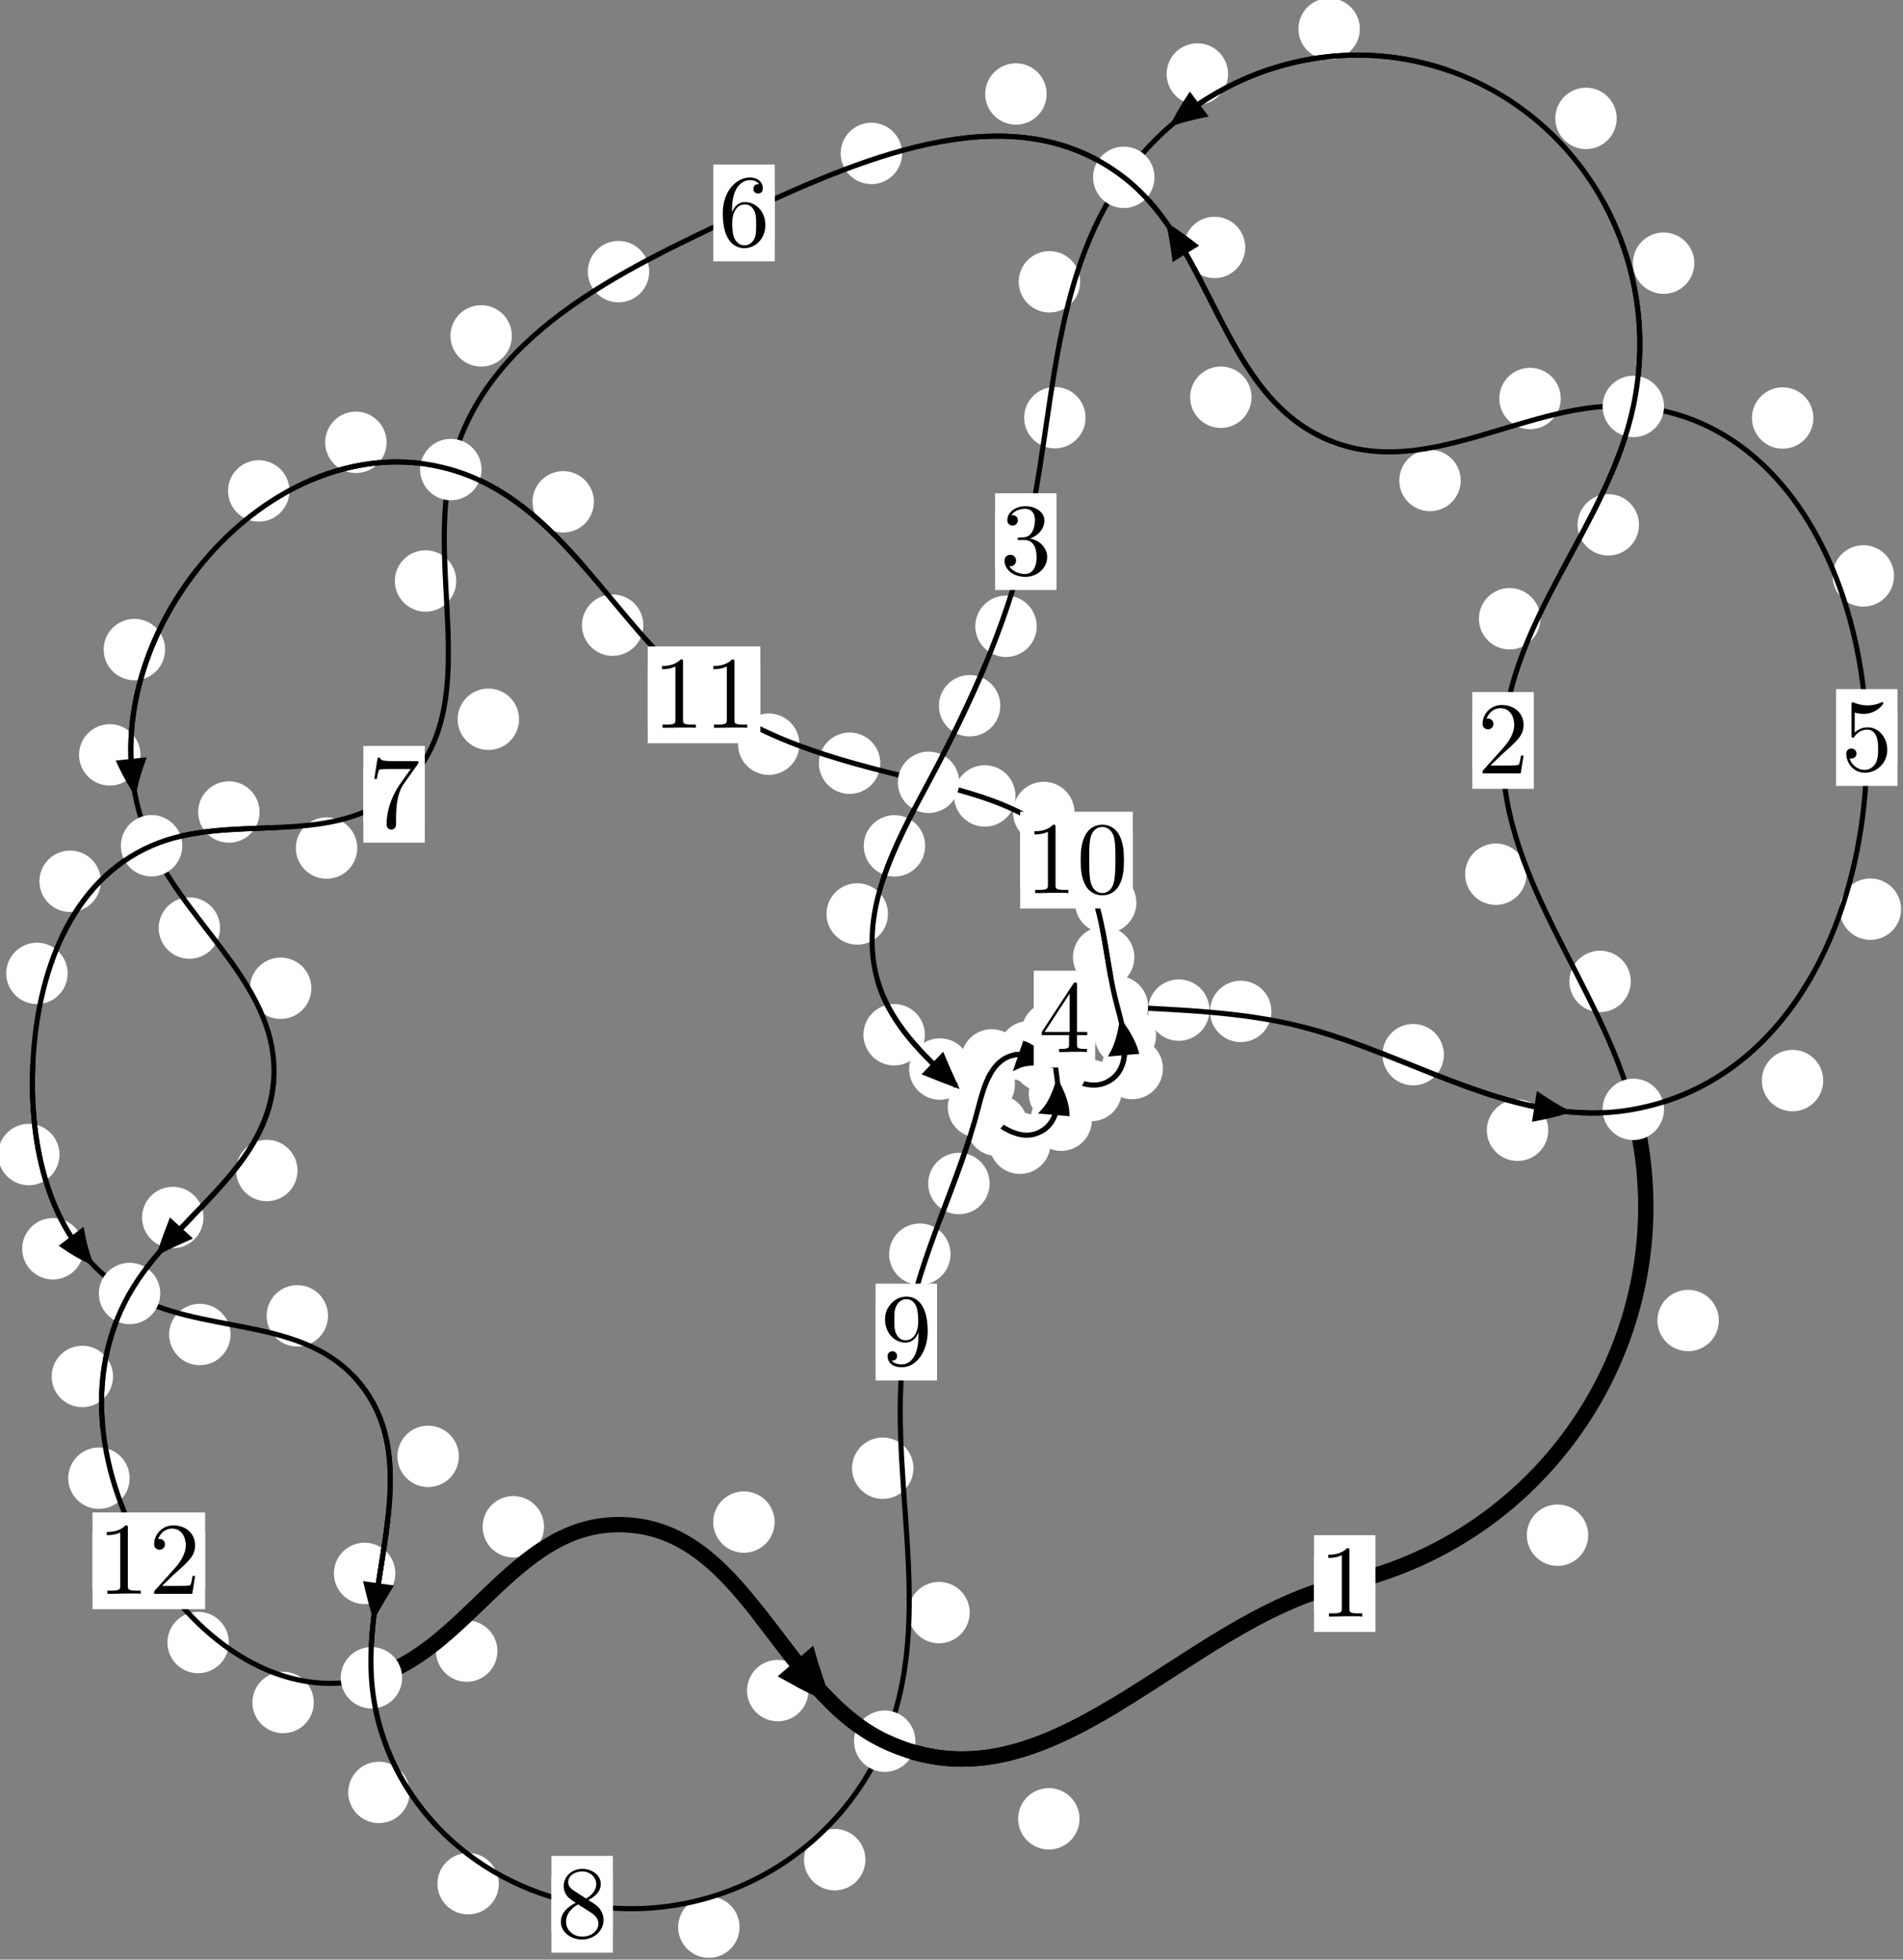 <?xml version="1.0"?>
<!-- Created by MetaPost 1.999 on 2021.07.06:0017 -->
<svg version="1.1" xmlns="http://www.w3.org/2000/svg" xmlns:xlink="http://www.w3.org/1999/xlink" width="185.255" height="190.777" viewBox="0 0 185.255 190.777">
<rect x="0" y="0" width="185.255" height="190.777" fill="#808080" stroke="none"/>
<!-- Original BoundingBox: -159.187408 -82.601181 26.067902 108.175690 -->
  <defs>
    <g transform="scale(0.01,0.01)" id="GLYPHcmr10_48">
      <path style="fill-rule: evenodd;" d="M460 -320C460 -400,455 -480,420 -554C374 -650,292 -666,250 -666C190 -666,117 -640,76 -547C44 -478,39 -400,39 -320C39 -245,43 -155,84 -79C127 2,200 22,249 22C303 22,379 1,423 -94C455 -163,460 -241,460 -320M249 -0C210 -0,151 -25,133 -121C122 -181,122 -273,122 -332C122 -396,122 -462,130 -516C149 -635,224 -644,249 -644C282 -644,348 -626,367 -527C377 -471,377 -395,377 -332C377 -257,377 -189,366 -125C351 -30,294 -0,249 -0"></path>
    </g>
    <g transform="scale(0.01,0.01)" id="GLYPHcmr10_49">
      <path style="fill-rule: evenodd;" d="M294 -640C294 -664,294 -666,271 -666C209 -602,121 -602,89 -602L89 -571C109 -571,168 -571,220 -597L220 -79C220 -43,217 -31,127 -31L95 -31L95 -0L257 -0L130 -3L217 -3L257 -3L297 -3L384 -3L419 -0L419 -31L387 -31C297 -31,294 -42,294 -79"></path>
    </g>
    <g transform="scale(0.01,0.01)" id="GLYPHcmr10_50">
      <path style="fill-rule: evenodd;" d="M127 -77L233 -180C389 -318,449 -372,449 -472C449 -586,359 -666,237 -666C124 -666,50 -574,50 -485C50 -429,100 -429,103 -429C120 -429,155 -441,155 -482C155 -508,137 -534,102 -534C94 -534,92 -534,89 -533C112 -598,166 -635,224 -635C315 -635,358 -554,358 -472C358 -392,308 -313,253 -251L61 -37C50 -26,50 -24,50 -0L421 -0L449 -174L424 -174C419 -144,412 -100,402 -85C395 -77,329 -77,307 -77"></path>
    </g>
    <g transform="scale(0.01,0.01)" id="GLYPHcmr10_51">
      <path style="fill-rule: evenodd;" d="M290 -352C372 -379,430 -449,430 -528C430 -610,342 -666,246 -666C145 -666,69 -606,69 -530C69 -497,91 -478,120 -478C151 -478,171 -500,171 -529C171 -579,124 -579,109 -579C140 -628,206 -641,242 -641C283 -641,338 -619,338 -529C338 -517,336 -459,310 -415C280 -367,246 -364,221 -363C213 -362,189 -360,182 -360C174 -359,167 -358,167 -348C167 -337,174 -337,191 -337L235 -337C317 -337,354 -269,354 -171C354 -35,285 -6,241 -6C198 -6,123 -23,88 -82C123 -77,154 -99,154 -137C154 -173,127 -193,98 -193C74 -193,42 -179,42 -135C42 -44,135 22,244 22C366 22,457 -69,457 -171C457 -253,394 -331,290 -352"></path>
    </g>
    <g transform="scale(0.01,0.01)" id="GLYPHcmr10_52">
      <path style="fill-rule: evenodd;" d="M294 -165L294 -78C294 -42,292 -31,218 -31L197 -31L197 -0L332 -0L238 -3L290 -3L332 -3L374 -3L427 -3L468 -0L468 -31L447 -31C373 -31,371 -42,371 -78L371 -165L471 -165L471 -196L371 -196L371 -651C371 -671,371 -677,355 -677C346 -677,343 -677,335 -665L28 -196L28 -165M300 -196L56 -196L300 -569"></path>
    </g>
    <g transform="scale(0.01,0.01)" id="GLYPHcmr10_53">
      <path style="fill-rule: evenodd;" d="M449 -201C449 -320,367 -420,259 -420C211 -420,168 -404,132 -369L132 -564C152 -558,185 -551,217 -551C340 -551,410 -642,410 -655C410 -661,407 -666,400 -666C399 -666,397 -666,392 -663C372 -654,323 -634,256 -634C216 -634,170 -641,123 -662C115 -665,113 -665,111 -665C101 -665,101 -657,101 -641L101 -345C101 -327,101 -319,115 -319C122 -319,124 -322,128 -328C139 -344,176 -398,257 -398C309 -398,334 -352,342 -334C358 -297,360 -258,360 -208C360 -173,360 -113,336 -71C312 -32,275 -6,229 -6C156 -6,99 -59,82 -118C85 -117,88 -116,99 -116C132 -116,149 -141,149 -165C149 -189,132 -214,99 -214C85 -214,50 -207,50 -161C50 -75,119 22,231 22C347 22,449 -74,449 -201"></path>
    </g>
    <g transform="scale(0.01,0.01)" id="GLYPHcmr10_54">
      <path style="fill-rule: evenodd;" d="M132 -328L132 -352C132 -605,256 -641,307 -641C331 -641,373 -635,395 -601C380 -601,340 -601,340 -556C340 -525,364 -510,386 -510C402 -510,432 -519,432 -558C432 -618,388 -666,305 -666C177 -666,42 -537,42 -316C42 -49,158 22,251 22C362 22,457 -72,457 -204C457 -331,368 -427,257 -427C189 -427,152 -376,132 -328M251 -6C188 -6,158 -66,152 -81C134 -128,134 -208,134 -226C134 -304,166 -404,256 -404C272 -404,318 -404,349 -342C367 -305,367 -254,367 -205C367 -157,367 -107,350 -71C320 -11,274 -6,251 -6"></path>
    </g>
    <g transform="scale(0.01,0.01)" id="GLYPHcmr10_55">
      <path style="fill-rule: evenodd;" d="M476 -609C485 -621,485 -623,485 -644L242 -644C120 -644,118 -657,114 -676L89 -676L56 -470L81 -470C84 -486,93 -549,106 -561C113 -567,191 -567,204 -567L411 -567C400 -551,321 -442,299 -409C209 -274,176 -135,176 -33C176 -23,176 22,222 22C268 22,268 -23,268 -33L268 -84C268 -139,271 -194,279 -248C283 -271,297 -357,341 -419"></path>
    </g>
    <g transform="scale(0.01,0.01)" id="GLYPHcmr10_56">
      <path style="fill-rule: evenodd;" d="M163 -457C117 -487,113 -521,113 -538C113 -599,178 -641,249 -641C322 -641,386 -589,386 -517C386 -460,347 -412,287 -377M309 -362C381 -399,430 -451,430 -517C430 -609,341 -666,250 -666C150 -666,69 -592,69 -499C69 -481,71 -436,113 -389C124 -377,161 -352,186 -335C128 -306,42 -250,42 -151C42 -45,144 22,249 22C362 22,457 -61,457 -168C457 -204,446 -249,408 -291C389 -312,373 -322,309 -362M209 -320L332 -242C360 -223,407 -193,407 -132C407 -58,332 -6,250 -6C164 -6,92 -68,92 -151C92 -209,124 -273,209 -320"></path>
    </g>
    <g transform="scale(0.01,0.01)" id="GLYPHcmr10_57">
      <path style="fill-rule: evenodd;" d="M367 -318L367 -286C367 -52,263 -6,205 -6C188 -6,134 -8,107 -42C151 -42,159 -71,159 -88C159 -119,135 -134,113 -134C97 -134,67 -125,67 -86C67 -19,121 22,206 22C335 22,457 -114,457 -329C457 -598,342 -666,253 -666C198 -666,149 -648,106 -603C65 -558,42 -516,42 -441C42 -316,130 -218,242 -218C303 -218,344 -260,367 -318M243 -241C227 -241,181 -241,150 -304C132 -341,132 -391,132 -440C132 -494,132 -541,153 -578C180 -628,218 -641,253 -641C299 -641,332 -607,349 -562C361 -530,365 -467,365 -421C365 -338,331 -241,243 -241"></path>
    </g>
  </defs>
  <path d="M154.611 149.457C154.611 148.664,154.296 147.904,153.736 147.344C153.175 146.783,152.415 146.468,151.622 146.468C150.83 146.468,150.069 146.783,149.509 147.344C148.948 147.904,148.634 148.664,148.634 149.457C148.634 150.25,148.948 151.01,149.509 151.57C150.069 152.131,150.83 152.446,151.622 152.446C152.415 152.446,153.175 152.131,153.736 151.57C154.296 151.01,154.611 150.25,154.611 149.457Z" style="fill: rgb(100%,100%,100%);stroke: none;"></path>
  <path d="M133.901 154.168C133.901 153.375,133.586 152.615,133.026 152.055C132.465 151.494,131.705 151.179,130.913 151.179C130.12 151.179,129.36 151.494,128.799 152.055C128.239 152.615,127.924 153.375,127.924 154.168C127.924 154.961,128.239 155.721,128.799 156.281C129.36 156.842,130.12 157.157,130.913 157.157C131.705 157.157,132.465 156.842,133.026 156.281C133.586 155.721,133.901 154.961,133.901 154.168Z" style="fill: rgb(100%,100%,100%);stroke: none;"></path>
  <path d="M158.754 95.542C158.754 94.75,158.439 93.989,157.879 93.429C157.318 92.869,156.558 92.554,155.766 92.554C154.973 92.554,154.213 92.869,153.652 93.429C153.092 93.989,152.777 94.75,152.777 95.542C152.777 96.335,153.092 97.095,153.652 97.656C154.213 98.216,154.973 98.531,155.766 98.531C156.558 98.531,157.318 98.216,157.879 97.656C158.439 97.095,158.754 96.335,158.754 95.542Z" style="fill: rgb(100%,100%,100%);stroke: none;"></path>
  <path d="M167.326 128.557C167.326 127.764,167.011 127.004,166.451 126.444C165.89 125.883,165.13 125.568,164.337 125.568C163.545 125.568,162.784 125.883,162.224 126.444C161.663 127.004,161.348 127.764,161.348 128.557C161.348 129.35,161.663 130.11,162.224 130.67C162.784 131.231,163.545 131.546,164.337 131.546C165.13 131.546,165.89 131.231,166.451 130.67C167.011 130.11,167.326 129.35,167.326 128.557Z" style="fill: rgb(100%,100%,100%);stroke: none;"></path>
  <path d="M149.948 60.237C149.948 59.444,149.633 58.684,149.072 58.124C148.512 57.563,147.752 57.248,146.959 57.248C146.166 57.248,145.406 57.563,144.846 58.124C144.285 58.684,143.97 59.444,143.97 60.237C143.97 61.03,144.285 61.79,144.846 62.35C145.406 62.911,146.166 63.226,146.959 63.226C147.752 63.226,148.512 62.911,149.072 62.35C149.633 61.79,149.948 61.03,149.948 60.237Z" style="fill: rgb(100%,100%,100%);stroke: none;"></path>
  <path d="M148.603 85.107C148.603 84.314,148.288 83.554,147.728 82.993C147.167 82.433,146.407 82.118,145.615 82.118C144.822 82.118,144.062 82.433,143.501 82.993C142.941 83.554,142.626 84.314,142.626 85.107C142.626 85.899,142.941 86.659,143.501 87.22C144.062 87.78,144.822 88.095,145.615 88.095C146.407 88.095,147.167 87.78,147.728 87.22C148.288 86.659,148.603 85.899,148.603 85.107Z" style="fill: rgb(100%,100%,100%);stroke: none;"></path>
  <path d="M164.938 25.62C164.938 24.828,164.623 24.068,164.062 23.507C163.502 22.947,162.742 22.632,161.949 22.632C161.156 22.632,160.396 22.947,159.836 23.507C159.275 24.068,158.96 24.828,158.96 25.62C158.96 26.413,159.275 27.173,159.836 27.734C160.396 28.294,161.156 28.609,161.949 28.609C162.742 28.609,163.502 28.294,164.062 27.734C164.623 27.173,164.938 26.413,164.938 25.62Z" style="fill: rgb(100%,100%,100%);stroke: none;"></path>
  <path d="M159.553 51.092C159.553 50.3,159.238 49.54,158.677 48.979C158.117 48.419,157.357 48.104,156.564 48.104C155.771 48.104,155.011 48.419,154.451 48.979C153.89 49.54,153.575 50.3,153.575 51.092C153.575 51.885,153.89 52.645,154.451 53.206C155.011 53.766,155.771 54.081,156.564 54.081C157.357 54.081,158.117 53.766,158.677 53.206C159.238 52.645,159.553 51.885,159.553 51.092Z" style="fill: rgb(100%,100%,100%);stroke: none;"></path>
  <path d="M132.378 2.813C132.378 2.02,132.063 1.26,131.503 0.7C130.942 0.139,130.182 -0.176,129.389 -0.176C128.597 -0.176,127.837 0.139,127.276 0.7C126.716 1.26,126.401 2.02,126.401 2.813C126.401 3.606,126.716 4.366,127.276 4.926C127.837 5.487,128.597 5.802,129.389 5.802C130.182 5.802,130.942 5.487,131.503 4.926C132.063 4.366,132.378 3.606,132.378 2.813Z" style="fill: rgb(100%,100%,100%);stroke: none;"></path>
  <path d="M157.383 11.526C157.383 10.733,157.068 9.973,156.508 9.413C155.947 8.852,155.187 8.537,154.395 8.537C153.602 8.537,152.842 8.852,152.281 9.413C151.721 9.973,151.406 10.733,151.406 11.526C151.406 12.319,151.721 13.079,152.281 13.639C152.842 14.2,153.602 14.515,154.395 14.515C155.187 14.515,155.947 14.2,156.508 13.639C157.068 13.079,157.383 12.319,157.383 11.526Z" style="fill: rgb(100%,100%,100%);stroke: none;"></path>
  <path d="M105.148 27.433C105.148 26.641,104.833 25.881,104.273 25.32C103.712 24.76,102.952 24.445,102.16 24.445C101.367 24.445,100.607 24.76,100.046 25.32C99.486 25.881,99.171 26.641,99.171 27.433C99.171 28.226,99.486 28.986,100.046 29.547C100.607 30.107,101.367 30.422,102.16 30.422C102.952 30.422,103.712 30.107,104.273 29.547C104.833 28.986,105.148 28.226,105.148 27.433Z" style="fill: rgb(100%,100%,100%);stroke: none;"></path>
  <path d="M119.548 7.203C119.548 6.41,119.233 5.65,118.673 5.09C118.112 4.529,117.352 4.214,116.56 4.214C115.767 4.214,115.007 4.529,114.446 5.09C113.886 5.65,113.571 6.41,113.571 7.203C113.571 7.996,113.886 8.756,114.446 9.316C115.007 9.877,115.767 10.192,116.56 10.192C117.352 10.192,118.112 9.877,118.673 9.316C119.233 8.756,119.548 7.996,119.548 7.203Z" style="fill: rgb(100%,100%,100%);stroke: none;"></path>
  <path d="M100.922 60.973C100.922 60.18,100.607 59.42,100.046 58.86C99.486 58.299,98.726 57.984,97.933 57.984C97.14 57.984,96.38 58.299,95.82 58.86C95.259 59.42,94.944 60.18,94.944 60.973C94.944 61.766,95.259 62.526,95.82 63.086C96.38 63.647,97.14 63.962,97.933 63.962C98.726 63.962,99.486 63.647,100.046 63.086C100.607 62.526,100.922 61.766,100.922 60.973Z" style="fill: rgb(100%,100%,100%);stroke: none;"></path>
  <path d="M105.678 40.663C105.678 39.871,105.363 39.11,104.802 38.55C104.242 37.989,103.482 37.674,102.689 37.674C101.896 37.674,101.136 37.989,100.576 38.55C100.015 39.11,99.7 39.871,99.7 40.663C99.7 41.456,100.015 42.216,100.576 42.777C101.136 43.337,101.896 43.652,102.689 43.652C103.482 43.652,104.242 43.337,104.802 42.777C105.363 42.216,105.678 41.456,105.678 40.663Z" style="fill: rgb(100%,100%,100%);stroke: none;"></path>
  <path d="M90.062 82.346C90.062 81.554,89.747 80.794,89.187 80.233C88.626 79.673,87.866 79.358,87.074 79.358C86.281 79.358,85.521 79.673,84.96 80.233C84.4 80.794,84.085 81.554,84.085 82.346C84.085 83.139,84.4 83.899,84.96 84.46C85.521 85.02,86.281 85.335,87.074 85.335C87.866 85.335,88.626 85.02,89.187 84.46C89.747 83.899,90.062 83.139,90.062 82.346Z" style="fill: rgb(100%,100%,100%);stroke: none;"></path>
  <path d="M97.379 68.708C97.379 67.915,97.064 67.155,96.504 66.595C95.943 66.034,95.183 65.719,94.39 65.719C93.598 65.719,92.837 66.034,92.277 66.595C91.717 67.155,91.402 67.915,91.402 68.708C91.402 69.501,91.717 70.261,92.277 70.821C92.837 71.382,93.598 71.697,94.39 71.697C95.183 71.697,95.943 71.382,96.504 70.821C97.064 70.261,97.379 69.501,97.379 68.708Z" style="fill: rgb(100%,100%,100%);stroke: none;"></path>
  <path d="M90.033 100.736C90.033 99.943,89.718 99.183,89.158 98.622C88.597 98.062,87.837 97.747,87.044 97.747C86.252 97.747,85.491 98.062,84.931 98.622C84.37 99.183,84.055 99.943,84.055 100.736C84.055 101.528,84.37 102.288,84.931 102.849C85.491 103.409,86.252 103.724,87.044 103.724C87.837 103.724,88.597 103.409,89.158 102.849C89.718 102.288,90.033 101.528,90.033 100.736Z" style="fill: rgb(100%,100%,100%);stroke: none;"></path>
  <path d="M86.439 88.975C86.439 88.182,86.124 87.422,85.564 86.862C85.003 86.301,84.243 85.986,83.45 85.986C82.658 85.986,81.897 86.301,81.337 86.862C80.776 87.422,80.461 88.182,80.461 88.975C80.461 89.768,80.776 90.528,81.337 91.088C81.897 91.649,82.658 91.964,83.45 91.964C84.243 91.964,85.003 91.649,85.564 91.088C86.124 90.528,86.439 89.768,86.439 88.975Z" style="fill: rgb(100%,100%,100%);stroke: none;"></path>
  <path d="M100.05 109.552C100.05 108.759,99.735 107.999,99.174 107.438C98.614 106.878,97.853 106.563,97.061 106.563C96.268 106.563,95.508 106.878,94.947 107.438C94.387 107.999,94.072 108.759,94.072 109.552C94.072 110.344,94.387 111.104,94.947 111.665C95.508 112.225,96.268 112.54,97.061 112.54C97.853 112.54,98.614 112.225,99.174 111.665C99.735 111.104,100.05 110.344,100.05 109.552Z" style="fill: rgb(100%,100%,100%);stroke: none;"></path>
  <path d="M94.483 104.075C94.483 103.282,94.168 102.522,93.607 101.962C93.047 101.401,92.287 101.086,91.494 101.086C90.701 101.086,89.941 101.401,89.381 101.962C88.82 102.522,88.505 103.282,88.505 104.075C88.505 104.868,88.82 105.628,89.381 106.188C89.941 106.749,90.701 107.064,91.494 107.064C92.287 107.064,93.047 106.749,93.607 106.188C94.168 105.628,94.483 104.868,94.483 104.075Z" style="fill: rgb(100%,100%,100%);stroke: none;"></path>
  <path d="M106.293 109.054C106.293 108.261,105.978 107.501,105.417 106.941C104.857 106.38,104.097 106.065,103.304 106.065C102.511 106.065,101.751 106.38,101.191 106.941C100.63 107.501,100.315 108.261,100.315 109.054C100.315 109.847,100.63 110.607,101.191 111.167C101.751 111.728,102.511 112.043,103.304 112.043C104.097 112.043,104.857 111.728,105.417 111.167C105.978 110.607,106.293 109.847,106.293 109.054Z" style="fill: rgb(100%,100%,100%);stroke: none;"></path>
  <path d="M102.277 111.297C102.277 110.504,101.962 109.744,101.401 109.184C100.841 108.623,100.081 108.308,99.288 108.308C98.495 108.308,97.735 108.623,97.175 109.184C96.614 109.744,96.299 110.504,96.299 111.297C96.299 112.09,96.614 112.85,97.175 113.41C97.735 113.971,98.495 114.286,99.288 114.286C100.081 114.286,100.841 113.971,101.401 113.41C101.962 112.85,102.277 112.09,102.277 111.297Z" style="fill: rgb(100%,100%,100%);stroke: none;"></path>
  <path d="M105.519 102.386C105.519 101.593,105.204 100.833,104.644 100.272C104.084 99.712,103.323 99.397,102.531 99.397C101.738 99.397,100.978 99.712,100.417 100.272C99.857 100.833,99.542 101.593,99.542 102.386C99.542 103.178,99.857 103.938,100.417 104.499C100.978 105.059,101.738 105.374,102.531 105.374C103.323 105.374,104.084 105.059,104.644 104.499C105.204 103.938,105.519 103.178,105.519 102.386Z" style="fill: rgb(100%,100%,100%);stroke: none;"></path>
  <path d="M106.123 106.446C106.123 105.653,105.808 104.893,105.248 104.332C104.688 103.772,103.927 103.457,103.135 103.457C102.342 103.457,101.582 103.772,101.021 104.332C100.461 104.893,100.146 105.653,100.146 106.446C100.146 107.238,100.461 107.998,101.021 108.559C101.582 109.119,102.342 109.434,103.135 109.434C103.927 109.434,104.688 109.119,105.248 108.559C105.808 107.998,106.123 107.238,106.123 106.446Z" style="fill: rgb(100%,100%,100%);stroke: none;"></path>
  <path d="M107.872 97.851C107.872 97.058,107.557 96.298,106.996 95.738C106.436 95.177,105.675 94.862,104.883 94.862C104.09 94.862,103.33 95.177,102.769 95.738C102.209 96.298,101.894 97.058,101.894 97.851C101.894 98.644,102.209 99.404,102.769 99.964C103.33 100.525,104.09 100.84,104.883 100.84C105.675 100.84,106.436 100.525,106.996 99.964C107.557 99.404,107.872 98.644,107.872 97.851Z" style="fill: rgb(100%,100%,100%);stroke: none;"></path>
  <path d="M105.426 100.495C105.426 99.703,105.111 98.943,104.55 98.382C103.99 97.822,103.23 97.507,102.437 97.507C101.644 97.507,100.884 97.822,100.324 98.382C99.763 98.943,99.448 99.703,99.448 100.495C99.448 101.288,99.763 102.048,100.324 102.609C100.884 103.169,101.644 103.484,102.437 103.484C103.23 103.484,103.99 103.169,104.55 102.609C105.111 102.048,105.426 101.288,105.426 100.495Z" style="fill: rgb(100%,100%,100%);stroke: none;"></path>
  <path d="M117.741 98.337C117.741 97.544,117.426 96.784,116.866 96.224C116.305 95.663,115.545 95.348,114.753 95.348C113.96 95.348,113.2 95.663,112.639 96.224C112.079 96.784,111.764 97.544,111.764 98.337C111.764 99.13,112.079 99.89,112.639 100.45C113.2 101.011,113.96 101.326,114.753 101.326C115.545 101.326,116.305 101.011,116.866 100.45C117.426 99.89,117.741 99.13,117.741 98.337Z" style="fill: rgb(100%,100%,100%);stroke: none;"></path>
  <path d="M109.894 97.884C109.894 97.092,109.579 96.332,109.019 95.771C108.458 95.211,107.698 94.896,106.905 94.896C106.113 94.896,105.353 95.211,104.792 95.771C104.232 96.332,103.917 97.092,103.917 97.884C103.917 98.677,104.232 99.437,104.792 99.998C105.353 100.558,106.113 100.873,106.905 100.873C107.698 100.873,108.458 100.558,109.019 99.998C109.579 99.437,109.894 98.677,109.894 97.884Z" style="fill: rgb(100%,100%,100%);stroke: none;"></path>
  <path d="M140.561 102.676C140.561 101.883,140.246 101.123,139.686 100.563C139.125 100.002,138.365 99.687,137.572 99.687C136.78 99.687,136.019 100.002,135.459 100.563C134.899 101.123,134.584 101.883,134.584 102.676C134.584 103.469,134.899 104.229,135.459 104.789C136.019 105.35,136.78 105.665,137.572 105.665C138.365 105.665,139.125 105.35,139.686 104.789C140.246 104.229,140.561 103.469,140.561 102.676Z" style="fill: rgb(100%,100%,100%);stroke: none;"></path>
  <path d="M123.771 98.464C123.771 97.671,123.456 96.911,122.896 96.351C122.335 95.79,121.575 95.475,120.782 95.475C119.99 95.475,119.23 95.79,118.669 96.351C118.109 96.911,117.794 97.671,117.794 98.464C117.794 99.257,118.109 100.017,118.669 100.577C119.23 101.138,119.99 101.453,120.782 101.453C121.575 101.453,122.335 101.138,122.896 100.577C123.456 100.017,123.771 99.257,123.771 98.464Z" style="fill: rgb(100%,100%,100%);stroke: none;"></path>
  <path d="M177.49 105.199C177.49 104.406,177.175 103.646,176.614 103.086C176.054 102.525,175.294 102.21,174.501 102.21C173.708 102.21,172.948 102.525,172.388 103.086C171.827 103.646,171.512 104.406,171.512 105.199C171.512 105.992,171.827 106.752,172.388 107.312C172.948 107.873,173.708 108.188,174.501 108.188C175.294 108.188,176.054 107.873,176.614 107.312C177.175 106.752,177.49 105.992,177.49 105.199Z" style="fill: rgb(100%,100%,100%);stroke: none;"></path>
  <path d="M150.721 110.036C150.721 109.243,150.406 108.483,149.846 107.923C149.285 107.362,148.525 107.047,147.732 107.047C146.939 107.047,146.179 107.362,145.619 107.923C145.058 108.483,144.743 109.243,144.743 110.036C144.743 110.829,145.058 111.589,145.619 112.149C146.179 112.71,146.939 113.025,147.732 113.025C148.525 113.025,149.285 112.71,149.846 112.149C150.406 111.589,150.721 110.829,150.721 110.036Z" style="fill: rgb(100%,100%,100%);stroke: none;"></path>
  <path d="M184.382 56.07C184.382 55.277,184.067 54.517,183.506 53.956C182.946 53.396,182.186 53.081,181.393 53.081C180.6 53.081,179.84 53.396,179.28 53.956C178.719 54.517,178.404 55.277,178.404 56.07C178.404 56.862,178.719 57.622,179.28 58.183C179.84 58.743,180.6 59.058,181.393 59.058C182.186 59.058,182.946 58.743,183.506 58.183C184.067 57.622,184.382 56.862,184.382 56.07Z" style="fill: rgb(100%,100%,100%);stroke: none;"></path>
  <path d="M185.068 88.513C185.068 87.72,184.753 86.96,184.192 86.4C183.632 85.839,182.872 85.524,182.079 85.524C181.286 85.524,180.526 85.839,179.966 86.4C179.405 86.96,179.09 87.72,179.09 88.513C179.09 89.306,179.405 90.066,179.966 90.626C180.526 91.187,181.286 91.502,182.079 91.502C182.872 91.502,183.632 91.187,184.192 90.626C184.753 90.066,185.068 89.306,185.068 88.513Z" style="fill: rgb(100%,100%,100%);stroke: none;"></path>
  <path d="M151.937 38.794C151.937 38.001,151.622 37.241,151.061 36.68C150.501 36.12,149.741 35.805,148.948 35.805C148.155 35.805,147.395 36.12,146.835 36.68C146.274 37.241,145.959 38.001,145.959 38.794C145.959 39.586,146.274 40.347,146.835 40.907C147.395 41.468,148.155 41.783,148.948 41.783C149.741 41.783,150.501 41.468,151.061 40.907C151.622 40.347,151.937 39.586,151.937 38.794Z" style="fill: rgb(100%,100%,100%);stroke: none;"></path>
  <path d="M176.531 40.694C176.531 39.901,176.216 39.141,175.656 38.58C175.095 38.02,174.335 37.705,173.542 37.705C172.75 37.705,171.989 38.02,171.429 38.58C170.868 39.141,170.553 39.901,170.553 40.694C170.553 41.486,170.868 42.246,171.429 42.807C171.989 43.367,172.75 43.682,173.542 43.682C174.335 43.682,175.095 43.367,175.656 42.807C176.216 42.246,176.531 41.486,176.531 40.694Z" style="fill: rgb(100%,100%,100%);stroke: none;"></path>
  <path d="M121.836 38.672C121.836 37.879,121.521 37.119,120.961 36.558C120.4 35.998,119.64 35.683,118.848 35.683C118.055 35.683,117.295 35.998,116.734 36.558C116.174 37.119,115.859 37.879,115.859 38.672C115.859 39.464,116.174 40.225,116.734 40.785C117.295 41.346,118.055 41.661,118.848 41.661C119.64 41.661,120.4 41.346,120.961 40.785C121.521 40.225,121.836 39.464,121.836 38.672Z" style="fill: rgb(100%,100%,100%);stroke: none;"></path>
  <path d="M142.198 46.778C142.198 45.985,141.883 45.225,141.322 44.664C140.762 44.104,140.001 43.789,139.209 43.789C138.416 43.789,137.656 44.104,137.095 44.664C136.535 45.225,136.22 45.985,136.22 46.778C136.22 47.57,136.535 48.331,137.095 48.891C137.656 49.452,138.416 49.766,139.209 49.766C140.001 49.766,140.762 49.452,141.322 48.891C141.883 48.331,142.198 47.57,142.198 46.778Z" style="fill: rgb(100%,100%,100%);stroke: none;"></path>
  <path d="M101.887 9.149C101.887 8.356,101.572 7.596,101.012 7.036C100.451 6.475,99.691 6.16,98.898 6.16C98.106 6.16,97.345 6.475,96.785 7.036C96.224 7.596,95.909 8.356,95.909 9.149C95.909 9.942,96.224 10.702,96.785 11.262C97.345 11.823,98.106 12.138,98.898 12.138C99.691 12.138,100.451 11.823,101.012 11.262C101.572 10.702,101.887 9.942,101.887 9.149Z" style="fill: rgb(100%,100%,100%);stroke: none;"></path>
  <path d="M121.223 24.089C121.223 23.297,120.908 22.536,120.347 21.976C119.787 21.416,119.027 21.101,118.234 21.101C117.441 21.101,116.681 21.416,116.121 21.976C115.56 22.536,115.245 23.297,115.245 24.089C115.245 24.882,115.56 25.642,116.121 26.203C116.681 26.763,117.441 27.078,118.234 27.078C119.027 27.078,119.787 26.763,120.347 26.203C120.908 25.642,121.223 24.882,121.223 24.089Z" style="fill: rgb(100%,100%,100%);stroke: none;"></path>
  <path d="M63.201 26.444C63.201 25.652,62.886 24.892,62.325 24.331C61.765 23.771,61.005 23.456,60.212 23.456C59.419 23.456,58.659 23.771,58.099 24.331C57.538 24.892,57.223 25.652,57.223 26.444C57.223 27.237,57.538 27.997,58.099 28.558C58.659 29.118,59.419 29.433,60.212 29.433C61.005 29.433,61.765 29.118,62.325 28.558C62.886 27.997,63.201 27.237,63.201 26.444Z" style="fill: rgb(100%,100%,100%);stroke: none;"></path>
  <path d="M87.819 14.936C87.819 14.144,87.504 13.384,86.943 12.823C86.383 12.263,85.623 11.948,84.83 11.948C84.037 11.948,83.277 12.263,82.717 12.823C82.156 13.384,81.841 14.144,81.841 14.936C81.841 15.729,82.156 16.489,82.717 17.05C83.277 17.61,84.037 17.925,84.83 17.925C85.623 17.925,86.383 17.61,86.943 17.05C87.504 16.489,87.819 15.729,87.819 14.936Z" style="fill: rgb(100%,100%,100%);stroke: none;"></path>
  <path d="M44.416 56.56C44.416 55.767,44.101 55.007,43.541 54.446C42.98 53.886,42.22 53.571,41.427 53.571C40.635 53.571,39.874 53.886,39.314 54.446C38.753 55.007,38.439 55.767,38.439 56.56C38.439 57.352,38.753 58.113,39.314 58.673C39.874 59.234,40.635 59.548,41.427 59.548C42.22 59.548,42.98 59.234,43.541 58.673C44.101 58.113,44.416 57.352,44.416 56.56Z" style="fill: rgb(100%,100%,100%);stroke: none;"></path>
  <path d="M49.828 32.699C49.828 31.906,49.513 31.146,48.953 30.585C48.392 30.025,47.632 29.71,46.84 29.71C46.047 29.71,45.287 30.025,44.726 30.585C44.166 31.146,43.851 31.906,43.851 32.699C43.851 33.491,44.166 34.252,44.726 34.812C45.287 35.372,46.047 35.687,46.84 35.687C47.632 35.687,48.392 35.372,48.953 34.812C49.513 34.252,49.828 33.491,49.828 32.699Z" style="fill: rgb(100%,100%,100%);stroke: none;"></path>
  <path d="M34.779 82.562C34.779 81.769,34.464 81.009,33.903 80.448C33.343 79.888,32.583 79.573,31.79 79.573C30.997 79.573,30.237 79.888,29.677 80.448C29.116 81.009,28.801 81.769,28.801 82.562C28.801 83.354,29.116 84.114,29.677 84.675C30.237 85.235,30.997 85.55,31.79 85.55C32.583 85.55,33.343 85.235,33.903 84.675C34.464 84.114,34.779 83.354,34.779 82.562Z" style="fill: rgb(100%,100%,100%);stroke: none;"></path>
  <path d="M50.53 70.023C50.53 69.231,50.215 68.471,49.654 67.91C49.094 67.35,48.334 67.035,47.541 67.035C46.748 67.035,45.988 67.35,45.428 67.91C44.867 68.471,44.552 69.231,44.552 70.023C44.552 70.816,44.867 71.576,45.428 72.137C45.988 72.697,46.748 73.012,47.541 73.012C48.334 73.012,49.094 72.697,49.654 72.137C50.215 71.576,50.53 70.816,50.53 70.023Z" style="fill: rgb(100%,100%,100%);stroke: none;"></path>
  <path d="M9.814 85.796C9.814 85.003,9.5 84.243,8.939 83.683C8.379 83.122,7.618 82.807,6.826 82.807C6.033 82.807,5.273 83.122,4.712 83.683C4.152 84.243,3.837 85.003,3.837 85.796C3.837 86.589,4.152 87.349,4.712 87.909C5.273 88.47,6.033 88.785,6.826 88.785C7.618 88.785,8.379 88.47,8.939 87.909C9.5 87.349,9.814 86.589,9.814 85.796Z" style="fill: rgb(100%,100%,100%);stroke: none;"></path>
  <path d="M25.268 79.053C25.268 78.26,24.953 77.5,24.393 76.939C23.832 76.379,23.072 76.064,22.279 76.064C21.487 76.064,20.727 76.379,20.166 76.939C19.606 77.5,19.291 78.26,19.291 79.053C19.291 79.845,19.606 80.605,20.166 81.166C20.727 81.726,21.487 82.041,22.279 82.041C23.072 82.041,23.832 81.726,24.393 81.166C24.953 80.605,25.268 79.845,25.268 79.053Z" style="fill: rgb(100%,100%,100%);stroke: none;"></path>
  <path d="M5.79 112.4C5.79 111.607,5.475 110.847,4.915 110.287C4.354 109.726,3.594 109.411,2.801 109.411C2.009 109.411,1.248 109.726,0.688 110.287C0.128 110.847,-0.187 111.607,-0.187 112.4C-0.187 113.193,0.128 113.953,0.688 114.513C1.248 115.074,2.009 115.389,2.801 115.389C3.594 115.389,4.354 115.074,4.915 114.513C5.475 113.953,5.79 113.193,5.79 112.4Z" style="fill: rgb(100%,100%,100%);stroke: none;"></path>
  <path d="M6.586 94.762C6.586 93.97,6.271 93.21,5.71 92.649C5.15 92.089,4.39 91.774,3.597 91.774C2.804 91.774,2.044 92.089,1.484 92.649C0.923 93.21,0.608 93.97,0.608 94.762C0.608 95.555,0.923 96.315,1.484 96.876C2.044 97.436,2.804 97.751,3.597 97.751C4.39 97.751,5.15 97.436,5.71 96.876C6.271 96.315,6.586 95.555,6.586 94.762Z" style="fill: rgb(100%,100%,100%);stroke: none;"></path>
  <path d="M22.442 129.918C22.442 129.125,22.127 128.365,21.567 127.804C21.007 127.244,20.246 126.929,19.454 126.929C18.661 126.929,17.901 127.244,17.34 127.804C16.78 128.365,16.465 129.125,16.465 129.918C16.465 130.71,16.78 131.47,17.34 132.031C17.901 132.591,18.661 132.906,19.454 132.906C20.246 132.906,21.007 132.591,21.567 132.031C22.127 131.47,22.442 130.71,22.442 129.918Z" style="fill: rgb(100%,100%,100%);stroke: none;"></path>
  <path d="M8.137 121.574C8.137 120.782,7.822 120.021,7.262 119.461C6.701 118.9,5.941 118.586,5.149 118.586C4.356 118.586,3.596 118.9,3.035 119.461C2.475 120.021,2.16 120.782,2.16 121.574C2.16 122.367,2.475 123.127,3.035 123.688C3.596 124.248,4.356 124.563,5.149 124.563C5.941 124.563,6.701 124.248,7.262 123.688C7.822 123.127,8.137 122.367,8.137 121.574Z" style="fill: rgb(100%,100%,100%);stroke: none;"></path>
  <path d="M44.666 141.782C44.666 140.989,44.351 140.229,43.791 139.669C43.23 139.108,42.47 138.793,41.677 138.793C40.885 138.793,40.125 139.108,39.564 139.669C39.004 140.229,38.689 140.989,38.689 141.782C38.689 142.575,39.004 143.335,39.564 143.895C40.125 144.456,40.885 144.771,41.677 144.771C42.47 144.771,43.23 144.456,43.791 143.895C44.351 143.335,44.666 142.575,44.666 141.782Z" style="fill: rgb(100%,100%,100%);stroke: none;"></path>
  <path d="M31.932 128.1C31.932 127.307,31.617 126.547,31.056 125.987C30.496 125.426,29.736 125.111,28.943 125.111C28.15 125.111,27.39 125.426,26.83 125.987C26.269 126.547,25.954 127.307,25.954 128.1C25.954 128.893,26.269 129.653,26.83 130.213C27.39 130.774,28.15 131.089,28.943 131.089C29.736 131.089,30.496 130.774,31.056 130.213C31.617 129.653,31.932 128.893,31.932 128.1Z" style="fill: rgb(100%,100%,100%);stroke: none;"></path>
  <path d="M39.875 174.499C39.875 173.706,39.56 172.946,39 172.385C38.439 171.825,37.679 171.51,36.886 171.51C36.094 171.51,35.334 171.825,34.773 172.385C34.213 172.946,33.898 173.706,33.898 174.499C33.898 175.291,34.213 176.051,34.773 176.612C35.334 177.172,36.094 177.487,36.886 177.487C37.679 177.487,38.439 177.172,39 176.612C39.56 176.051,39.875 175.291,39.875 174.499Z" style="fill: rgb(100%,100%,100%);stroke: none;"></path>
  <path d="M38.484 153.176C38.484 152.383,38.169 151.623,37.608 151.063C37.048 150.502,36.287 150.187,35.495 150.187C34.702 150.187,33.942 150.502,33.381 151.063C32.821 151.623,32.506 152.383,32.506 153.176C32.506 153.969,32.821 154.729,33.381 155.29C33.942 155.85,34.702 156.165,35.495 156.165C36.287 156.165,37.048 155.85,37.608 155.29C38.169 154.729,38.484 153.969,38.484 153.176Z" style="fill: rgb(100%,100%,100%);stroke: none;"></path>
  <path d="M71.996 187.612C71.996 186.82,71.681 186.06,71.121 185.499C70.56 184.939,69.8 184.624,69.007 184.624C68.215 184.624,67.454 184.939,66.894 185.499C66.333 186.06,66.019 186.82,66.019 187.612C66.019 188.405,66.333 189.165,66.894 189.726C67.454 190.286,68.215 190.601,69.007 190.601C69.8 190.601,70.56 190.286,71.121 189.726C71.681 189.165,71.996 188.405,71.996 187.612Z" style="fill: rgb(100%,100%,100%);stroke: none;"></path>
  <path d="M48.561 183.387C48.561 182.595,48.246 181.834,47.686 181.274C47.125 180.713,46.365 180.398,45.573 180.398C44.78 180.398,44.02 180.713,43.459 181.274C42.899 181.834,42.584 182.595,42.584 183.387C42.584 184.18,42.899 184.94,43.459 185.501C44.02 186.061,44.78 186.376,45.573 186.376C46.365 186.376,47.125 186.061,47.686 185.501C48.246 184.94,48.561 184.18,48.561 183.387Z" style="fill: rgb(100%,100%,100%);stroke: none;"></path>
  <path d="M94.398 156.992C94.398 156.199,94.083 155.439,93.522 154.879C92.962 154.318,92.202 154.003,91.409 154.003C90.616 154.003,89.856 154.318,89.296 154.879C88.735 155.439,88.42 156.199,88.42 156.992C88.42 157.785,88.735 158.545,89.296 159.105C89.856 159.666,90.616 159.981,91.409 159.981C92.202 159.981,92.962 159.666,93.522 159.105C94.083 158.545,94.398 157.785,94.398 156.992Z" style="fill: rgb(100%,100%,100%);stroke: none;"></path>
  <path d="M84.246 181.046C84.246 180.253,83.932 179.493,83.371 178.933C82.811 178.372,82.05 178.057,81.258 178.057C80.465 178.057,79.705 178.372,79.144 178.933C78.584 179.493,78.269 180.253,78.269 181.046C78.269 181.839,78.584 182.599,79.144 183.159C79.705 183.72,80.465 184.035,81.258 184.035C82.05 184.035,82.811 183.72,83.371 183.159C83.932 182.599,84.246 181.839,84.246 181.046Z" style="fill: rgb(100%,100%,100%);stroke: none;"></path>
  <path d="M92.534 122.098C92.534 121.306,92.219 120.546,91.658 119.985C91.098 119.425,90.338 119.11,89.545 119.11C88.752 119.11,87.992 119.425,87.432 119.985C86.871 120.546,86.556 121.306,86.556 122.098C86.556 122.891,86.871 123.651,87.432 124.212C87.992 124.772,88.752 125.087,89.545 125.087C90.338 125.087,91.098 124.772,91.658 124.212C92.219 123.651,92.534 122.891,92.534 122.098Z" style="fill: rgb(100%,100%,100%);stroke: none;"></path>
  <path d="M88.921 142.935C88.921 142.142,88.606 141.382,88.046 140.822C87.485 140.261,86.725 139.946,85.932 139.946C85.14 139.946,84.38 140.261,83.819 140.822C83.259 141.382,82.944 142.142,82.944 142.935C82.944 143.728,83.259 144.488,83.819 145.048C84.38 145.609,85.14 145.924,85.932 145.924C86.725 145.924,87.485 145.609,88.046 145.048C88.606 144.488,88.921 143.728,88.921 142.935Z" style="fill: rgb(100%,100%,100%);stroke: none;"></path>
  <path d="M98.803 105.588C98.803 104.796,98.488 104.036,97.927 103.475C97.367 102.915,96.607 102.6,95.814 102.6C95.021 102.6,94.261 102.915,93.701 103.475C93.14 104.036,92.825 104.796,92.825 105.588C92.825 106.381,93.14 107.141,93.701 107.702C94.261 108.262,95.021 108.577,95.814 108.577C96.607 108.577,97.367 108.262,97.927 107.702C98.488 107.141,98.803 106.381,98.803 105.588Z" style="fill: rgb(100%,100%,100%);stroke: none;"></path>
  <path d="M96.337 115.22C96.337 114.427,96.022 113.667,95.462 113.107C94.902 112.546,94.141 112.231,93.349 112.231C92.556 112.231,91.796 112.546,91.235 113.107C90.675 113.667,90.36 114.427,90.36 115.22C90.36 116.013,90.675 116.773,91.235 117.333C91.796 117.894,92.556 118.209,93.349 118.209C94.141 118.209,94.902 117.894,95.462 117.333C96.022 116.773,96.337 116.013,96.337 115.22Z" style="fill: rgb(100%,100%,100%);stroke: none;"></path>
  <path d="M103.148 102.388C103.148 101.596,102.833 100.835,102.272 100.275C101.712 99.714,100.952 99.4,100.159 99.4C99.366 99.4,98.606 99.714,98.046 100.275C97.485 100.835,97.17 101.596,97.17 102.388C97.17 103.181,97.485 103.941,98.046 104.502C98.606 105.062,99.366 105.377,100.159 105.377C100.952 105.377,101.712 105.062,102.272 104.502C102.833 103.941,103.148 103.181,103.148 102.388Z" style="fill: rgb(100%,100%,100%);stroke: none;"></path>
  <path d="M99.535 103.187C99.535 102.395,99.22 101.634,98.66 101.074C98.099 100.513,97.339 100.198,96.547 100.198C95.754 100.198,94.994 100.513,94.433 101.074C93.873 101.634,93.558 102.395,93.558 103.187C93.558 103.98,93.873 104.74,94.433 105.301C94.994 105.861,95.754 106.176,96.547 106.176C97.339 106.176,98.099 105.861,98.66 105.301C99.22 104.74,99.535 103.98,99.535 103.187Z" style="fill: rgb(100%,100%,100%);stroke: none;"></path>
  <path d="M107.356 105.202C107.356 104.409,107.042 103.649,106.481 103.088C105.921 102.528,105.16 102.213,104.368 102.213C103.575 102.213,102.815 102.528,102.254 103.088C101.694 103.649,101.379 104.409,101.379 105.202C101.379 105.994,101.694 106.755,102.254 107.315C102.815 107.875,103.575 108.19,104.368 108.19C105.16 108.19,105.921 107.875,106.481 107.315C107.042 106.755,107.356 105.994,107.356 105.202Z" style="fill: rgb(100%,100%,100%);stroke: none;"></path>
  <path d="M104.521 103.275C104.521 102.482,104.206 101.722,103.645 101.162C103.085 100.601,102.324 100.286,101.532 100.286C100.739 100.286,99.979 100.601,99.418 101.162C98.858 101.722,98.543 102.482,98.543 103.275C98.543 104.068,98.858 104.828,99.418 105.388C99.979 105.949,100.739 106.264,101.532 106.264C102.324 106.264,103.085 105.949,103.645 105.388C104.206 104.828,104.521 104.068,104.521 103.275Z" style="fill: rgb(100%,100%,100%);stroke: none;"></path>
  <path d="M113.209 104.026C113.209 103.234,112.894 102.474,112.334 101.913C111.773 101.353,111.013 101.038,110.22 101.038C109.428 101.038,108.667 101.353,108.107 101.913C107.546 102.474,107.232 103.234,107.232 104.026C107.232 104.819,107.546 105.579,108.107 106.14C108.667 106.7,109.428 107.015,110.22 107.015C111.013 107.015,111.773 106.7,112.334 106.14C112.894 105.579,113.209 104.819,113.209 104.026Z" style="fill: rgb(100%,100%,100%);stroke: none;"></path>
  <path d="M109.21 106.172C109.21 105.379,108.895 104.619,108.335 104.058C107.774 103.498,107.014 103.183,106.222 103.183C105.429 103.183,104.669 103.498,104.108 104.058C103.548 104.619,103.233 105.379,103.233 106.172C103.233 106.964,103.548 107.724,104.108 108.285C104.669 108.845,105.429 109.16,106.222 109.16C107.014 109.16,107.774 108.845,108.335 108.285C108.895 107.724,109.21 106.964,109.21 106.172Z" style="fill: rgb(100%,100%,100%);stroke: none;"></path>
  <path d="M110.43 93.189C110.43 92.396,110.116 91.636,109.555 91.076C108.995 90.515,108.234 90.2,107.442 90.2C106.649 90.2,105.889 90.515,105.328 91.076C104.768 91.636,104.453 92.396,104.453 93.189C104.453 93.982,104.768 94.742,105.328 95.302C105.889 95.863,106.649 96.178,107.442 96.178C108.234 96.178,108.995 95.863,109.555 95.302C110.116 94.742,110.43 93.982,110.43 93.189Z" style="fill: rgb(100%,100%,100%);stroke: none;"></path>
  <path d="M112.541 100.802C112.541 100.009,112.226 99.249,111.665 98.688C111.105 98.128,110.344 97.813,109.552 97.813C108.759 97.813,107.999 98.128,107.438 98.688C106.878 99.249,106.563 100.009,106.563 100.802C106.563 101.594,106.878 102.354,107.438 102.915C107.999 103.475,108.759 103.79,109.552 103.79C110.344 103.79,111.105 103.475,111.665 102.915C112.226 102.354,112.541 101.594,112.541 100.802Z" style="fill: rgb(100%,100%,100%);stroke: none;"></path>
  <path d="M104.598 79.098C104.598 78.305,104.283 77.545,103.723 76.985C103.162 76.424,102.402 76.109,101.61 76.109C100.817 76.109,100.057 76.424,99.496 76.985C98.936 77.545,98.621 78.305,98.621 79.098C98.621 79.891,98.936 80.651,99.496 81.211C100.057 81.772,100.817 82.087,101.61 82.087C102.402 82.087,103.162 81.772,103.723 81.211C104.283 80.651,104.598 79.891,104.598 79.098Z" style="fill: rgb(100%,100%,100%);stroke: none;"></path>
  <path d="M110.625 87.872C110.625 87.079,110.31 86.319,109.749 85.758C109.189 85.198,108.429 84.883,107.636 84.883C106.843 84.883,106.083 85.198,105.523 85.758C104.962 86.319,104.647 87.079,104.647 87.872C104.647 88.664,104.962 89.425,105.523 89.985C106.083 90.546,106.843 90.86,107.636 90.86C108.429 90.86,109.189 90.546,109.749 89.985C110.31 89.425,110.625 88.664,110.625 87.872Z" style="fill: rgb(100%,100%,100%);stroke: none;"></path>
  <path d="M85.697 74.302C85.697 73.509,85.382 72.749,84.822 72.188C84.261 71.628,83.501 71.313,82.708 71.313C81.916 71.313,81.155 71.628,80.595 72.188C80.034 72.749,79.72 73.509,79.72 74.302C79.72 75.094,80.034 75.854,80.595 76.415C81.155 76.975,81.916 77.29,82.708 77.29C83.501 77.29,84.261 76.975,84.822 76.415C85.382 75.854,85.697 75.094,85.697 74.302Z" style="fill: rgb(100%,100%,100%);stroke: none;"></path>
  <path d="M98.855 77.487C98.855 76.694,98.54 75.934,97.979 75.374C97.419 74.813,96.658 74.498,95.866 74.498C95.073 74.498,94.313 74.813,93.752 75.374C93.192 75.934,92.877 76.694,92.877 77.487C92.877 78.28,93.192 79.04,93.752 79.6C94.313 80.161,95.073 80.476,95.866 80.476C96.658 80.476,97.419 80.161,97.979 79.6C98.54 79.04,98.855 78.28,98.855 77.487Z" style="fill: rgb(100%,100%,100%);stroke: none;"></path>
  <path d="M62.63 60.863C62.63 60.07,62.315 59.31,61.754 58.749C61.194 58.189,60.434 57.874,59.641 57.874C58.848 57.874,58.088 58.189,57.528 58.749C56.967 59.31,56.652 60.07,56.652 60.863C56.652 61.655,56.967 62.416,57.528 62.976C58.088 63.536,58.848 63.851,59.641 63.851C60.434 63.851,61.194 63.536,61.754 62.976C62.315 62.416,62.63 61.655,62.63 60.863Z" style="fill: rgb(100%,100%,100%);stroke: none;"></path>
  <path d="M77.823 72.449C77.823 71.656,77.508 70.896,76.948 70.336C76.387 69.775,75.627 69.46,74.834 69.46C74.042 69.46,73.282 69.775,72.721 70.336C72.161 70.896,71.846 71.656,71.846 72.449C71.846 73.242,72.161 74.002,72.721 74.562C73.282 75.123,74.042 75.438,74.834 75.438C75.627 75.438,76.387 75.123,76.948 74.562C77.508 74.002,77.823 73.242,77.823 72.449Z" style="fill: rgb(100%,100%,100%);stroke: none;"></path>
  <path d="M37.633 43.061C37.633 42.268,37.318 41.508,36.758 40.947C36.197 40.387,35.437 40.072,34.644 40.072C33.852 40.072,33.091 40.387,32.531 40.947C31.97 41.508,31.655 42.268,31.655 43.061C31.655 43.853,31.97 44.614,32.531 45.174C33.091 45.735,33.852 46.05,34.644 46.05C35.437 46.05,36.197 45.735,36.758 45.174C37.318 44.614,37.633 43.853,37.633 43.061Z" style="fill: rgb(100%,100%,100%);stroke: none;"></path>
  <path d="M57.817 48.855C57.817 48.062,57.502 47.302,56.942 46.742C56.381 46.181,55.621 45.866,54.829 45.866C54.036 45.866,53.276 46.181,52.715 46.742C52.155 47.302,51.84 48.062,51.84 48.855C51.84 49.648,52.155 50.408,52.715 50.968C53.276 51.529,54.036 51.844,54.829 51.844C55.621 51.844,56.381 51.529,56.942 50.968C57.502 50.408,57.817 49.648,57.817 48.855Z" style="fill: rgb(100%,100%,100%);stroke: none;"></path>
  <path d="M16.071 63.237C16.071 62.445,15.756 61.684,15.195 61.124C14.635 60.563,13.875 60.248,13.082 60.248C12.289 60.248,11.529 60.563,10.969 61.124C10.408 61.684,10.093 62.445,10.093 63.237C10.093 64.03,10.408 64.79,10.969 65.351C11.529 65.911,12.289 66.226,13.082 66.226C13.875 66.226,14.635 65.911,15.195 65.351C15.756 64.79,16.071 64.03,16.071 63.237Z" style="fill: rgb(100%,100%,100%);stroke: none;"></path>
  <path d="M28.176 47.792C28.176 47,27.862 46.24,27.301 45.679C26.741 45.119,25.98 44.804,25.188 44.804C24.395 44.804,23.635 45.119,23.074 45.679C22.514 46.24,22.199 47,22.199 47.792C22.199 48.585,22.514 49.345,23.074 49.906C23.635 50.466,24.395 50.781,25.188 50.781C25.98 50.781,26.741 50.466,27.301 49.906C27.862 49.345,28.176 48.585,28.176 47.792Z" style="fill: rgb(100%,100%,100%);stroke: none;"></path>
  <path d="M21.426 90.35C21.426 89.557,21.111 88.797,20.55 88.236C19.99 87.676,19.23 87.361,18.437 87.361C17.644 87.361,16.884 87.676,16.324 88.236C15.763 88.797,15.448 89.557,15.448 90.35C15.448 91.142,15.763 91.903,16.324 92.463C16.884 93.024,17.644 93.338,18.437 93.338C19.23 93.338,19.99 93.024,20.55 92.463C21.111 91.903,21.426 91.142,21.426 90.35Z" style="fill: rgb(100%,100%,100%);stroke: none;"></path>
  <path d="M13.674 73.489C13.674 72.696,13.359 71.936,12.798 71.376C12.238 70.815,11.478 70.5,10.685 70.5C9.892 70.5,9.132 70.815,8.572 71.376C8.011 71.936,7.696 72.696,7.696 73.489C7.696 74.282,8.011 75.042,8.572 75.602C9.132 76.163,9.892 76.478,10.685 76.478C11.478 76.478,12.238 76.163,12.798 75.602C13.359 75.042,13.674 74.282,13.674 73.489Z" style="fill: rgb(100%,100%,100%);stroke: none;"></path>
  <path d="M28.963 113.954C28.963 113.162,28.648 112.401,28.088 111.841C27.527 111.28,26.767 110.966,25.974 110.966C25.182 110.966,24.422 111.28,23.861 111.841C23.301 112.401,22.986 113.162,22.986 113.954C22.986 114.747,23.301 115.507,23.861 116.068C24.422 116.628,25.182 116.943,25.974 116.943C26.767 116.943,27.527 116.628,28.088 116.068C28.648 115.507,28.963 114.747,28.963 113.954Z" style="fill: rgb(100%,100%,100%);stroke: none;"></path>
  <path d="M30.309 96.21C30.309 95.418,29.994 94.658,29.433 94.097C28.873 93.537,28.113 93.222,27.32 93.222C26.527 93.222,25.767 93.537,25.207 94.097C24.646 94.658,24.331 95.418,24.331 96.21C24.331 97.003,24.646 97.763,25.207 98.324C25.767 98.884,26.527 99.199,27.32 99.199C28.113 99.199,28.873 98.884,29.433 98.324C29.994 97.763,30.309 97.003,30.309 96.21Z" style="fill: rgb(100%,100%,100%);stroke: none;"></path>
  <path d="M11.003 134.005C11.003 133.212,10.688 132.452,10.128 131.892C9.567 131.331,8.807 131.016,8.015 131.016C7.222 131.016,6.462 131.331,5.901 131.892C5.341 132.452,5.026 133.212,5.026 134.005C5.026 134.798,5.341 135.558,5.901 136.118C6.462 136.679,7.222 136.994,8.015 136.994C8.807 136.994,9.567 136.679,10.128 136.118C10.688 135.558,11.003 134.798,11.003 134.005Z" style="fill: rgb(100%,100%,100%);stroke: none;"></path>
  <path d="M19.808 118.53C19.808 117.737,19.493 116.977,18.933 116.417C18.372 115.856,17.612 115.541,16.82 115.541C16.027 115.541,15.267 115.856,14.706 116.417C14.146 116.977,13.831 117.737,13.831 118.53C13.831 119.323,14.146 120.083,14.706 120.643C15.267 121.204,16.027 121.519,16.82 121.519C17.612 121.519,18.372 121.204,18.933 120.643C19.493 120.083,19.808 119.323,19.808 118.53Z" style="fill: rgb(100%,100%,100%);stroke: none;"></path>
  <path d="M22.276 159.905C22.276 159.112,21.961 158.352,21.401 157.792C20.84 157.231,20.08 156.916,19.287 156.916C18.495 156.916,17.735 157.231,17.174 157.792C16.614 158.352,16.299 159.112,16.299 159.905C16.299 160.698,16.614 161.458,17.174 162.018C17.735 162.579,18.495 162.894,19.287 162.894C20.08 162.894,20.84 162.579,21.401 162.018C21.961 161.458,22.276 160.698,22.276 159.905Z" style="fill: rgb(100%,100%,100%);stroke: none;"></path>
  <path d="M12.619 143.907C12.619 143.114,12.304 142.354,11.744 141.793C11.183 141.233,10.423 140.918,9.63 140.918C8.838 140.918,8.077 141.233,7.517 141.793C6.957 142.354,6.642 143.114,6.642 143.907C6.642 144.699,6.957 145.46,7.517 146.02C8.077 146.581,8.838 146.895,9.63 146.895C10.423 146.895,11.183 146.581,11.744 146.02C12.304 145.46,12.619 144.699,12.619 143.907Z" style="fill: rgb(100%,100%,100%);stroke: none;"></path>
  <path d="M48.422 160.741C48.422 159.948,48.107 159.188,47.546 158.628C46.986 158.067,46.226 157.752,45.433 157.752C44.64 157.752,43.88 158.067,43.32 158.628C42.759 159.188,42.444 159.948,42.444 160.741C42.444 161.534,42.759 162.294,43.32 162.854C43.88 163.415,44.64 163.73,45.433 163.73C46.226 163.73,46.986 163.415,47.546 162.854C48.107 162.294,48.422 161.534,48.422 160.741Z" style="fill: rgb(100%,100%,100%);stroke: none;"></path>
  <path d="M30.549 165.746C30.549 164.953,30.234 164.193,29.673 163.632C29.113 163.072,28.353 162.757,27.56 162.757C26.767 162.757,26.007 163.072,25.447 163.632C24.886 164.193,24.571 164.953,24.571 165.746C24.571 166.538,24.886 167.298,25.447 167.859C26.007 168.419,26.767 168.734,27.56 168.734C28.353 168.734,29.113 168.419,29.673 167.859C30.234 167.298,30.549 166.538,30.549 165.746Z" style="fill: rgb(100%,100%,100%);stroke: none;"></path>
  <path d="M75.408 148.178C75.408 147.386,75.093 146.626,74.533 146.065C73.972 145.505,73.212 145.19,72.419 145.19C71.627 145.19,70.867 145.505,70.306 146.065C69.746 146.626,69.431 147.386,69.431 148.178C69.431 148.971,69.746 149.731,70.306 150.292C70.867 150.852,71.627 151.167,72.419 151.167C73.212 151.167,73.972 150.852,74.533 150.292C75.093 149.731,75.408 148.971,75.408 148.178Z" style="fill: rgb(100%,100%,100%);stroke: none;"></path>
  <path d="M52.961 148.634C52.961 147.842,52.646 147.081,52.085 146.521C51.525 145.96,50.765 145.646,49.972 145.646C49.179 145.646,48.419 145.96,47.859 146.521C47.298 147.081,46.983 147.842,46.983 148.634C46.983 149.427,47.298 150.187,47.859 150.748C48.419 151.308,49.179 151.623,49.972 151.623C50.765 151.623,51.525 151.308,52.085 150.748C52.646 150.187,52.961 149.427,52.961 148.634Z" style="fill: rgb(100%,100%,100%);stroke: none;"></path>
  <path d="M105.092 177.067C105.092 176.274,104.777 175.514,104.216 174.954C103.656 174.393,102.896 174.078,102.103 174.078C101.31 174.078,100.55 174.393,99.99 174.954C99.429 175.514,99.114 176.274,99.114 177.067C99.114 177.86,99.429 178.62,99.99 179.18C100.55 179.741,101.31 180.056,102.103 180.056C102.896 180.056,103.656 179.741,104.216 179.18C104.777 178.62,105.092 177.86,105.092 177.067Z" style="fill: rgb(100%,100%,100%);stroke: none;"></path>
  <path d="M78.701 164.585C78.701 163.793,78.386 163.033,77.826 162.472C77.265 161.912,76.505 161.597,75.712 161.597C74.92 161.597,74.159 161.912,73.599 162.472C73.038 163.033,72.723 163.793,72.723 164.585C72.723 165.378,73.038 166.138,73.599 166.699C74.159 167.259,74.92 167.574,75.712 167.574C76.505 167.574,77.265 167.259,77.826 166.699C78.386 166.138,78.701 165.378,78.701 164.585Z" style="fill: rgb(100%,100%,100%);stroke: none;"></path>
  <path d="M130.913 154.168C151.622 149.457,164.337 128.557,159 108C155.766 95.542,145.615 85.107,146.319 72.085C146.959 60.237,156.564 51.092,159 39.57C161.949 25.62,154.395 11.526,141.008 6.861C129.389 2.813,116.56 7.203,109.399 17.263C102.16 27.433,102.689 40.663,99.863 52.732C97.933 60.973,94.39 68.708,90.391 76.162C87.074 82.346,83.45 88.975,85.495 95.667C87.044 100.736,91.494 104.075,95.254 107.774C97.061 109.552,99.288 111.297,101.36 110.14C103.304 109.054,103.135 106.446,102.79 104.13C102.531 102.386,102.437 100.495,103.623 99.213C104.883 97.851,106.905 97.884,108.773 97.992C114.753 98.337,120.782 98.464,126.597 99.923C137.572 102.676,147.732 110.036,159 108C174.501 105.199,182.079 88.513,181.726 71.801C181.393 56.07,173.542 40.694,159 39.57C148.948 38.794,139.209 46.778,129.58 42.945C118.848 38.672,118.234 24.089,109.399 17.263C98.898 9.149,84.83 14.936,72.43 20.733C60.212 26.444,46.84 32.699,43.887 45.714C41.427 56.56,47.541 70.023,38.364 77.328C31.79 82.562,22.279 79.053,14.753 82.337C6.826 85.796,3.597 94.762,3.198 103.598C2.801 112.4,5.149 121.574,12.611 125.927C19.454 129.918,28.943 128.1,34.466 134.034C41.677 141.782,35.495 153.176,36.158 163.338C36.886 174.499,45.573 183.387,56.674 185.389C69.007 187.612,81.258 181.046,86.126 169.511C91.409 156.992,85.932 142.935,88.231 129.679C89.545 122.098,93.349 115.22,95.254 107.774C95.814 105.588,96.547 103.187,98.68 102.715C100.159 102.388,101.532 103.275,102.79 104.13C104.368 105.202,106.222 106.172,107.855 105.296C110.22 104.026,109.552 100.802,108.773 97.992C107.442 93.189,107.636 87.872,104.795 83.735C101.61 79.098,95.866 77.487,90.391 76.162C82.708 74.302,74.834 72.449,68.534 67.644C59.641 60.863,54.829 48.855,43.887 45.714C34.644 43.061,25.188 47.792,19.148 55.498C13.082 63.237,10.685 73.489,14.753 82.337C18.437 90.35,27.32 96.21,26.635 105.246C25.974 113.954,16.82 118.53,12.611 125.927C8.015 134.005,9.63 143.907,14.487 151.953C19.287 159.905,27.56 165.746,36.158 163.338C45.433 160.741,49.972 148.634,59.959 148.431C72.419 148.178,75.712 164.585,86.126 169.511C102.103 177.067,114.952 157.799,130.913 154.168" style="stroke:rgb(0%,0%,0%); stroke-width: 0.498;stroke-linecap: round;stroke-linejoin: round;stroke-miterlimit: 10;fill: none;"></path>
  <path d="M130.913 154.168C151.622 149.457,164.337 128.557,159 108" style="stroke:rgb(0%,0%,0%); stroke-width: 1.494;stroke-linecap: round;stroke-linejoin: round;stroke-miterlimit: 10;fill: none;"></path>
  <path d="M36.158 163.338C45.433 160.741,49.972 148.634,59.959 148.431C72.419 148.178,75.712 164.585,86.126 169.511C102.103 177.067,114.952 157.799,130.913 154.168" style="stroke:rgb(0%,0%,0%); stroke-width: 1.494;stroke-linecap: round;stroke-linejoin: round;stroke-miterlimit: 10;fill: none;"></path>
  <path d="M161.989 108C161.989 107.207,161.674 106.447,161.113 105.887C160.553 105.326,159.793 105.011,159 105.011C158.207 105.011,157.447 105.326,156.887 105.887C156.326 106.447,156.011 107.207,156.011 108C156.011 108.793,156.326 109.553,156.887 110.113C157.447 110.674,158.207 110.989,159 110.989C159.793 110.989,160.553 110.674,161.113 110.113C161.674 109.553,161.989 108.793,161.989 108Z" style="fill: rgb(100%,100%,100%);stroke: none;"></path>
  <path d="M142.689 105.757C148.009 107.687,153.366 109.018,159 108C166.751 106.599,172.52 101.728,176.308 95.117" style="stroke:rgb(0%,0%,0%); stroke-width: 0.498;stroke-linecap: round;stroke-linejoin: round;stroke-miterlimit: 10;fill: none;"></path>
  <path d="M112.388 17.263C112.388 16.47,112.073 15.71,111.512 15.149C110.952 14.589,110.192 14.274,109.399 14.274C108.606 14.274,107.846 14.589,107.286 15.149C106.725 15.71,106.41 16.47,106.41 17.263C106.41 18.055,106.725 18.816,107.286 19.376C107.846 19.936,108.606 20.251,109.399 20.251C110.192 20.251,110.952 19.936,111.512 19.376C112.073 18.816,112.388 18.055,112.388 17.263Z" style="fill: rgb(100%,100%,100%);stroke: none;"></path>
  <path d="M118.778 31.061C116.179 26.028,113.817 20.676,109.399 17.263C104.149 13.206,98.006 12.624,91.627 13.781" style="stroke:rgb(0%,0%,0%); stroke-width: 0.498;stroke-linecap: round;stroke-linejoin: round;stroke-miterlimit: 10;fill: none;"></path>
  <path d="M98.243 107.774C98.243 106.982,97.928 106.222,97.368 105.661C96.807 105.101,96.047 104.786,95.254 104.786C94.462 104.786,93.702 105.101,93.141 105.661C92.581 106.222,92.266 106.982,92.266 107.774C92.266 108.567,92.581 109.327,93.141 109.888C93.702 110.448,94.462 110.763,95.254 110.763C96.047 110.763,96.807 110.448,97.368 109.888C97.928 109.327,98.243 108.567,98.243 107.774Z" style="fill: rgb(100%,100%,100%);stroke: none;"></path>
  <path d="M91.521 118.676C92.874 115.078,94.302 111.497,95.254 107.774C95.534 106.681,95.857 105.535,96.377 104.602" style="stroke:rgb(0%,0%,0%); stroke-width: 0.498;stroke-linecap: round;stroke-linejoin: round;stroke-miterlimit: 10;fill: none;"></path>
  <path d="M111.762 97.992C111.762 97.199,111.447 96.439,110.886 95.879C110.326 95.318,109.566 95.003,108.773 95.003C107.98 95.003,107.22 95.318,106.66 95.879C106.099 96.439,105.784 97.199,105.784 97.992C105.784 98.785,106.099 99.545,106.66 100.105C107.22 100.666,107.98 100.981,108.773 100.981C109.566 100.981,110.326 100.666,110.886 100.105C111.447 99.545,111.762 98.785,111.762 97.992Z" style="fill: rgb(100%,100%,100%);stroke: none;"></path>
  <path d="M109.493 102.221C109.524 100.905,109.162 99.397,108.773 97.992C108.107 95.591,107.823 93.061,107.35 90.614" style="stroke:rgb(0%,0%,0%); stroke-width: 0.498;stroke-linecap: round;stroke-linejoin: round;stroke-miterlimit: 10;fill: none;"></path>
  <path d="M161.989 39.57C161.989 38.778,161.674 38.017,161.113 37.457C160.553 36.896,159.793 36.581,159 36.581C158.207 36.581,157.447 36.896,156.887 37.457C156.326 38.017,156.011 38.778,156.011 39.57C156.011 40.363,156.326 41.123,156.887 41.684C157.447 42.244,158.207 42.559,159 42.559C159.793 42.559,160.553 42.244,161.113 41.684C161.674 41.123,161.989 40.363,161.989 39.57Z" style="fill: rgb(100%,100%,100%);stroke: none;"></path>
  <path d="M151.986 55.705C154.772 50.498,157.782 45.331,159 39.57C160.475 32.595,159.323 25.584,156.13 19.734" style="stroke:rgb(0%,0%,0%); stroke-width: 0.498;stroke-linecap: round;stroke-linejoin: round;stroke-miterlimit: 10;fill: none;"></path>
  <path d="M46.876 45.714C46.876 44.921,46.561 44.161,46.001 43.601C45.44 43.04,44.68 42.725,43.887 42.725C43.095 42.725,42.334 43.04,41.774 43.601C41.214 44.161,40.899 44.921,40.899 45.714C40.899 46.507,41.214 47.267,41.774 47.827C42.334 48.388,43.095 48.703,43.887 48.703C44.68 48.703,45.44 48.388,46.001 47.827C46.561 47.267,46.876 46.507,46.876 45.714Z" style="fill: rgb(100%,100%,100%);stroke: none;"></path>
  <path d="M56.979 55.314C53.296 51.072,49.358 47.284,43.887 45.714C39.266 44.387,34.591 44.907,30.316 46.721" style="stroke:rgb(0%,0%,0%); stroke-width: 0.498;stroke-linecap: round;stroke-linejoin: round;stroke-miterlimit: 10;fill: none;"></path>
  <path d="M15.6 125.927C15.6 125.134,15.285 124.374,14.724 123.813C14.164 123.253,13.404 122.938,12.611 122.938C11.818 122.938,11.058 123.253,10.498 123.813C9.937 124.374,9.622 125.134,9.622 125.927C9.622 126.719,9.937 127.479,10.498 128.04C11.058 128.6,11.818 128.915,12.611 128.915C13.404 128.915,14.164 128.6,14.724 128.04C15.285 127.479,15.6 126.719,15.6 125.927Z" style="fill: rgb(100%,100%,100%);stroke: none;"></path>
  <path d="M20.953 116.078C18.056 119.235,14.715 122.228,12.611 125.927C10.313 129.966,9.568 134.461,10.004 138.952" style="stroke:rgb(0%,0%,0%); stroke-width: 0.498;stroke-linecap: round;stroke-linejoin: round;stroke-miterlimit: 10;fill: none;"></path>
  <path d="M89.115 169.511C89.115 168.718,88.8 167.958,88.239 167.397C87.679 166.837,86.919 166.522,86.126 166.522C85.333 166.522,84.573 166.837,84.013 167.397C83.452 167.958,83.137 168.718,83.137 169.511C83.137 170.303,83.452 171.063,84.013 171.624C84.573 172.184,85.333 172.499,86.126 172.499C86.919 172.499,87.679 172.184,88.239 171.624C88.8 171.063,89.115 170.303,89.115 169.511Z" style="fill: rgb(100%,100%,100%);stroke: none;"></path>
  <path d="M73.81 157.029C77.492 161.715,80.919 167.048,86.126 169.511C94.115 173.289,101.321 170.361,108.526 166.034" style="stroke:rgb(0%,0%,0%); stroke-width: 1.494;stroke-linecap: round;stroke-linejoin: round;stroke-miterlimit: 10;fill: none;"></path>
  <path d="M105.779 104.13C105.779 103.337,105.464 102.577,104.904 102.017C104.343 101.456,103.583 101.141,102.79 101.141C101.997 101.141,101.237 101.456,100.677 102.017C100.116 102.577,99.801 103.337,99.801 104.13C99.801 104.923,100.116 105.683,100.677 106.243C101.237 106.804,101.997 107.119,102.79 107.119C103.583 107.119,104.343 106.804,104.904 106.243C105.464 105.683,105.779 104.923,105.779 104.13Z" style="fill: rgb(100%,100%,100%);stroke: none;"></path>
  <path d="M102.933 107.596C103.091 106.519,102.962 105.288,102.79 104.13C102.66 103.258,102.572 102.349,102.665 101.498" style="stroke:rgb(0%,0%,0%); stroke-width: 0.498;stroke-linecap: round;stroke-linejoin: round;stroke-miterlimit: 10;fill: none;"></path>
  <path d="M93.38 76.162C93.38 75.369,93.065 74.609,92.505 74.048C91.944 73.488,91.184 73.173,90.391 73.173C89.599 73.173,88.839 73.488,88.278 74.048C87.718 74.609,87.403 75.369,87.403 76.162C87.403 76.954,87.718 77.715,88.278 78.275C88.839 78.836,89.599 79.15,90.391 79.15C91.184 79.15,91.944 78.836,92.505 78.275C93.065 77.715,93.38 76.954,93.38 76.162Z" style="fill: rgb(100%,100%,100%);stroke: none;"></path>
  <path d="M95.903 64.742C94.276 68.638,92.391 72.435,90.391 76.162C88.733 79.254,86.997 82.457,85.932 85.724" style="stroke:rgb(0%,0%,0%); stroke-width: 0.498;stroke-linecap: round;stroke-linejoin: round;stroke-miterlimit: 10;fill: none;"></path>
  <path d="M17.742 82.337C17.742 81.544,17.427 80.784,16.866 80.224C16.306 79.663,15.546 79.348,14.753 79.348C13.96 79.348,13.2 79.663,12.64 80.224C12.079 80.784,11.764 81.544,11.764 82.337C11.764 83.13,12.079 83.89,12.64 84.45C13.2 85.011,13.96 85.326,14.753 85.326C15.546 85.326,16.306 85.011,16.866 84.45C17.427 83.89,17.742 83.13,17.742 82.337Z" style="fill: rgb(100%,100%,100%);stroke: none;"></path>
  <path d="M26.916 80.563C22.775 80.751,18.516 80.695,14.753 82.337C10.789 84.067,8 87.173,6.152 90.951" style="stroke:rgb(0%,0%,0%); stroke-width: 0.498;stroke-linecap: round;stroke-linejoin: round;stroke-miterlimit: 10;fill: none;"></path>
  <path d="M39.147 163.338C39.147 162.545,38.832 161.785,38.271 161.225C37.711 160.664,36.951 160.349,36.158 160.349C35.365 160.349,34.605 160.664,34.045 161.225C33.484 161.785,33.169 162.545,33.169 163.338C33.169 164.131,33.484 164.891,34.045 165.451C34.605 166.012,35.365 166.327,36.158 166.327C36.951 166.327,37.711 166.012,38.271 165.451C38.832 164.891,39.147 164.131,39.147 163.338Z" style="fill: rgb(100%,100%,100%);stroke: none;"></path>
  <path d="M37.768 147.781C37.206 152.868,35.826 158.257,36.158 163.338C36.522 168.918,38.876 173.931,42.526 177.798" style="stroke:rgb(0%,0%,0%); stroke-width: 0.498;stroke-linecap: round;stroke-linejoin: round;stroke-miterlimit: 10;fill: none;"></path>
  <path d="M59.959 148.431C69.927 148.229,74.028 158.689,80.602 165.403" style="stroke:rgb(0%,0%,0%); stroke-width: 0.498;stroke-linecap: round;stroke-linejoin: round;stroke-miterlimit: 10;fill: none;"></path>
  <path d="M76.136 163.154C77.607 163.979,79.091 164.758,80.602 165.403C79.99 163.879,79.491 162.278,79.035 160.655Z" style="stroke:rgb(0%,0%,0%); stroke-width: 0.498;fill: rgb(0%,0%,0%);"></path>
  <path d="M59.959 148.431C69.927 148.229,74.028 158.689,80.602 165.403" style="stroke:rgb(0%,0%,0%); stroke-width: 0.498;stroke-linecap: round;stroke-linejoin: round;stroke-miterlimit: 10;fill: none;"></path>
  <path d="M77.895 164.11C78.79 164.577,79.691 165.014,80.602 165.403C80.233 164.484,79.905 163.537,79.603 162.574Z" style="stroke:rgb(0%,0%,0%); stroke-width: 0.498;fill: rgb(0%,0%,0%);"></path>
  <path d="M141.008 6.861C131.713 3.623,121.643 5.785,114.321 11.929" style="stroke:rgb(0%,0%,0%); stroke-width: 0.498;stroke-linecap: round;stroke-linejoin: round;stroke-miterlimit: 10;fill: none;"></path>
  <path d="M115.844 9.345C115.293 10.176,114.785 11.038,114.321 11.929C115.279 11.627,116.249 11.377,117.225 11.18Z" style="stroke:rgb(0%,0%,0%); stroke-width: 0.498;fill: rgb(0%,0%,0%);"></path>
  <path d="M85.495 95.667C86.734 99.722,89.83 102.67,92.944 105.581" style="stroke:rgb(0%,0%,0%); stroke-width: 0.498;stroke-linecap: round;stroke-linejoin: round;stroke-miterlimit: 10;fill: none;"></path>
  <path d="M90.147 104.496C91.068 104.875,92.006 105.229,92.944 105.581C92.53 104.669,92.117 103.755,91.734 102.836Z" style="stroke:rgb(0%,0%,0%); stroke-width: 0.498;fill: rgb(0%,0%,0%);"></path>
  <path d="M101.36 110.14C102.915 109.271,103.118 107.428,102.96 105.54" style="stroke:rgb(0%,0%,0%); stroke-width: 0.498;stroke-linecap: round;stroke-linejoin: round;stroke-miterlimit: 10;fill: none;"></path>
  <path d="M103.867 108.4C103.829 107.473,103.451 106.491,102.96 105.54C102.634 106.559,102.208 107.521,101.579 108.203Z" style="stroke:rgb(0%,0%,0%); stroke-width: 0.498;fill: rgb(0%,0%,0%);"></path>
  <path d="M126.597 99.923C135.377 102.125,143.636 107.276,152.357 108.206" style="stroke:rgb(0%,0%,0%); stroke-width: 0.498;stroke-linecap: round;stroke-linejoin: round;stroke-miterlimit: 10;fill: none;"></path>
  <path d="M149.439 108.905C150.425 108.718,151.399 108.488,152.357 108.206C151.48 107.728,150.629 107.202,149.8 106.637Z" style="stroke:rgb(0%,0%,0%); stroke-width: 0.498;fill: rgb(0%,0%,0%);"></path>
  <path d="M129.58 42.945C120.994 39.526,118.884 29.51,113.86 22.145" style="stroke:rgb(0%,0%,0%); stroke-width: 0.498;stroke-linecap: round;stroke-linejoin: round;stroke-miterlimit: 10;fill: none;"></path>
  <path d="M116.298 23.893C115.502 23.277,114.691 22.689,113.86 22.145C114.063 23.117,114.22 24.106,114.348 25.105Z" style="stroke:rgb(0%,0%,0%); stroke-width: 0.498;fill: rgb(0%,0%,0%);"></path>
  <path d="M3.198 103.598C2.881 110.64,4.319 117.919,8.728 122.778" style="stroke:rgb(0%,0%,0%); stroke-width: 0.498;stroke-linecap: round;stroke-linejoin: round;stroke-miterlimit: 10;fill: none;"></path>
  <path d="M6.136 121.268C6.958 121.843,7.822 122.35,8.728 122.778C8.39 121.835,8.138 120.865,7.963 119.877Z" style="stroke:rgb(0%,0%,0%); stroke-width: 0.498;fill: rgb(0%,0%,0%);"></path>
  <path d="M34.466 134.034C40.235 140.232,37.432 148.764,36.42 157.132" style="stroke:rgb(0%,0%,0%); stroke-width: 0.498;stroke-linecap: round;stroke-linejoin: round;stroke-miterlimit: 10;fill: none;"></path>
  <path d="M35.668 154.228C35.906 155.201,36.152 156.172,36.42 157.132C36.909 156.264,37.422 155.403,37.942 154.547Z" style="stroke:rgb(0%,0%,0%); stroke-width: 0.498;fill: rgb(0%,0%,0%);"></path>
  <path d="M98.68 102.715C99.863 102.454,100.978 102.969,102.022 103.623" style="stroke:rgb(0%,0%,0%); stroke-width: 0.498;stroke-linecap: round;stroke-linejoin: round;stroke-miterlimit: 10;fill: none;"></path>
  <path d="M99.027 103.809C99.931 103.386,100.981 103.447,102.022 103.623C101.41 102.763,100.711 101.977,99.773 101.637Z" style="stroke:rgb(0%,0%,0%); stroke-width: 0.498;fill: rgb(0%,0%,0%);"></path>
  <path d="M107.855 105.296C109.747 104.28,109.698 102.013,109.204 99.709" style="stroke:rgb(0%,0%,0%); stroke-width: 0.498;stroke-linecap: round;stroke-linejoin: round;stroke-miterlimit: 10;fill: none;"></path>
  <path d="M110.587 102.371C110.326 101.489,109.808 100.585,109.204 99.709C109.011 100.756,108.738 101.762,108.299 102.569Z" style="stroke:rgb(0%,0%,0%); stroke-width: 0.498;fill: rgb(0%,0%,0%);"></path>
  <path d="M19.148 55.498C14.295 61.689,11.791 69.489,13.066 76.891" style="stroke:rgb(0%,0%,0%); stroke-width: 0.498;stroke-linecap: round;stroke-linejoin: round;stroke-miterlimit: 10;fill: none;"></path>
  <path d="M11.635 74.254C12.053 75.162,12.53 76.043,13.066 76.891C13.287 75.912,13.573 74.952,13.919 74.015Z" style="stroke:rgb(0%,0%,0%); stroke-width: 0.498;fill: rgb(0%,0%,0%);"></path>
  <path d="M26.635 105.246C26.106 112.213,20.142 116.534,15.622 121.772" style="stroke:rgb(0%,0%,0%); stroke-width: 0.498;stroke-linecap: round;stroke-linejoin: round;stroke-miterlimit: 10;fill: none;"></path>
  <path d="M16.642 118.95C16.282 119.886,15.935 120.826,15.622 121.772C16.512 121.324,17.422 120.905,18.338 120.498Z" style="stroke:rgb(0%,0%,0%); stroke-width: 0.498;fill: rgb(0%,0%,0%);"></path>
  <path d="M127.922 156.878L133.903 156.878L133.903 149.458L127.922 149.458Z" style="fill: rgb(100%,100%,100%);stroke: none;"></path>
  <path d="M127.922 158.878L133.903 158.878L133.903 151.458L127.922 151.458Z" style="fill: rgb(100%,100%,100%);stroke: none;"></path>
  <g transform="translate(128.422 157.378)" style="fill: rgb(0%,0%,0%);">
    <use xlink:href="#GLYPHcmr10_49"></use>
  </g>
  <path d="M143.328 74.795L149.309 74.795L149.309 67.375L143.328 67.375Z" style="fill: rgb(100%,100%,100%);stroke: none;"></path>
  <path d="M143.328 76.795L149.309 76.795L149.309 69.375L143.328 69.375Z" style="fill: rgb(100%,100%,100%);stroke: none;"></path>
  <g transform="translate(143.828 75.295)" style="fill: rgb(0%,0%,0%);">
    <use xlink:href="#GLYPHcmr10_50"></use>
  </g>
  <path d="M96.872 55.442L102.853 55.442L102.853 48.022L96.872 48.022Z" style="fill: rgb(100%,100%,100%);stroke: none;"></path>
  <path d="M96.872 57.442L102.853 57.442L102.853 50.022L96.872 50.022Z" style="fill: rgb(100%,100%,100%);stroke: none;"></path>
  <g transform="translate(97.372 55.942)" style="fill: rgb(0%,0%,0%);">
    <use xlink:href="#GLYPHcmr10_51"></use>
  </g>
  <path d="M100.633 101.923L106.614 101.923L106.614 94.502L100.633 94.502Z" style="fill: rgb(100%,100%,100%);stroke: none;"></path>
  <path d="M100.633 103.923L106.614 103.923L106.614 96.502L100.633 96.502Z" style="fill: rgb(100%,100%,100%);stroke: none;"></path>
  <g transform="translate(101.133 102.423)" style="fill: rgb(0%,0%,0%);">
    <use xlink:href="#GLYPHcmr10_52"></use>
  </g>
  <path d="M178.735 74.511L184.716 74.511L184.716 67.091L178.735 67.091Z" style="fill: rgb(100%,100%,100%);stroke: none;"></path>
  <path d="M178.735 76.511L184.716 76.511L184.716 69.091L178.735 69.091Z" style="fill: rgb(100%,100%,100%);stroke: none;"></path>
  <g transform="translate(179.235 75.011)" style="fill: rgb(0%,0%,0%);">
    <use xlink:href="#GLYPHcmr10_53"></use>
  </g>
  <path d="M69.44 23.443L75.421 23.443L75.421 16.023L69.44 16.023Z" style="fill: rgb(100%,100%,100%);stroke: none;"></path>
  <path d="M69.44 25.443L75.421 25.443L75.421 18.023L69.44 18.023Z" style="fill: rgb(100%,100%,100%);stroke: none;"></path>
  <g transform="translate(69.94 23.943)" style="fill: rgb(0%,0%,0%);">
    <use xlink:href="#GLYPHcmr10_54"></use>
  </g>
  <path d="M35.374 80.038L41.355 80.038L41.355 72.618L35.374 72.618Z" style="fill: rgb(100%,100%,100%);stroke: none;"></path>
  <path d="M35.374 82.038L41.355 82.038L41.355 74.618L35.374 74.618Z" style="fill: rgb(100%,100%,100%);stroke: none;"></path>
  <g transform="translate(35.874 80.538)" style="fill: rgb(0%,0%,0%);">
    <use xlink:href="#GLYPHcmr10_55"></use>
  </g>
  <path d="M53.684 188.099L59.665 188.099L59.665 180.679L53.684 180.679Z" style="fill: rgb(100%,100%,100%);stroke: none;"></path>
  <path d="M53.684 190.099L59.665 190.099L59.665 182.679L53.684 182.679Z" style="fill: rgb(100%,100%,100%);stroke: none;"></path>
  <g transform="translate(54.184 188.599)" style="fill: rgb(0%,0%,0%);">
    <use xlink:href="#GLYPHcmr10_56"></use>
  </g>
  <path d="M85.24 132.389L91.221 132.389L91.221 124.969L85.24 124.969Z" style="fill: rgb(100%,100%,100%);stroke: none;"></path>
  <path d="M85.24 134.389L91.221 134.389L91.221 126.969L85.24 126.969Z" style="fill: rgb(100%,100%,100%);stroke: none;"></path>
  <g transform="translate(85.74 132.889)" style="fill: rgb(0%,0%,0%);">
    <use xlink:href="#GLYPHcmr10_57"></use>
  </g>
  <path d="M99.313 86.445L110.276 86.445L110.276 79.025L99.313 79.025Z" style="fill: rgb(100%,100%,100%);stroke: none;"></path>
  <path d="M99.313 88.445L110.276 88.445L110.276 81.025L99.313 81.025Z" style="fill: rgb(100%,100%,100%);stroke: none;"></path>
  <g transform="translate(99.813 86.945)" style="fill: rgb(0%,0%,0%);">
    <use xlink:href="#GLYPHcmr10_49"></use>
    <use xlink:href="#GLYPHcmr10_48" x="5"></use>
  </g>
  <path d="M63.053 70.355L74.016 70.355L74.016 62.934L63.053 62.934Z" style="fill: rgb(100%,100%,100%);stroke: none;"></path>
  <path d="M63.053 72.355L74.016 72.355L74.016 64.934L63.053 64.934Z" style="fill: rgb(100%,100%,100%);stroke: none;"></path>
  <g transform="translate(63.553 70.855)" style="fill: rgb(0%,0%,0%);">
    <use xlink:href="#GLYPHcmr10_49"></use>
    <use xlink:href="#GLYPHcmr10_49" x="5"></use>
  </g>
  <path d="M9.006 154.663L19.968 154.663L19.968 147.242L9.006 147.242Z" style="fill: rgb(100%,100%,100%);stroke: none;"></path>
  <path d="M9.006 156.663L19.968 156.663L19.968 149.242L9.006 149.242Z" style="fill: rgb(100%,100%,100%);stroke: none;"></path>
  <g transform="translate(9.506 155.163)" style="fill: rgb(0%,0%,0%);">
    <use xlink:href="#GLYPHcmr10_49"></use>
    <use xlink:href="#GLYPHcmr10_50" x="5"></use>
  </g>
</svg>
